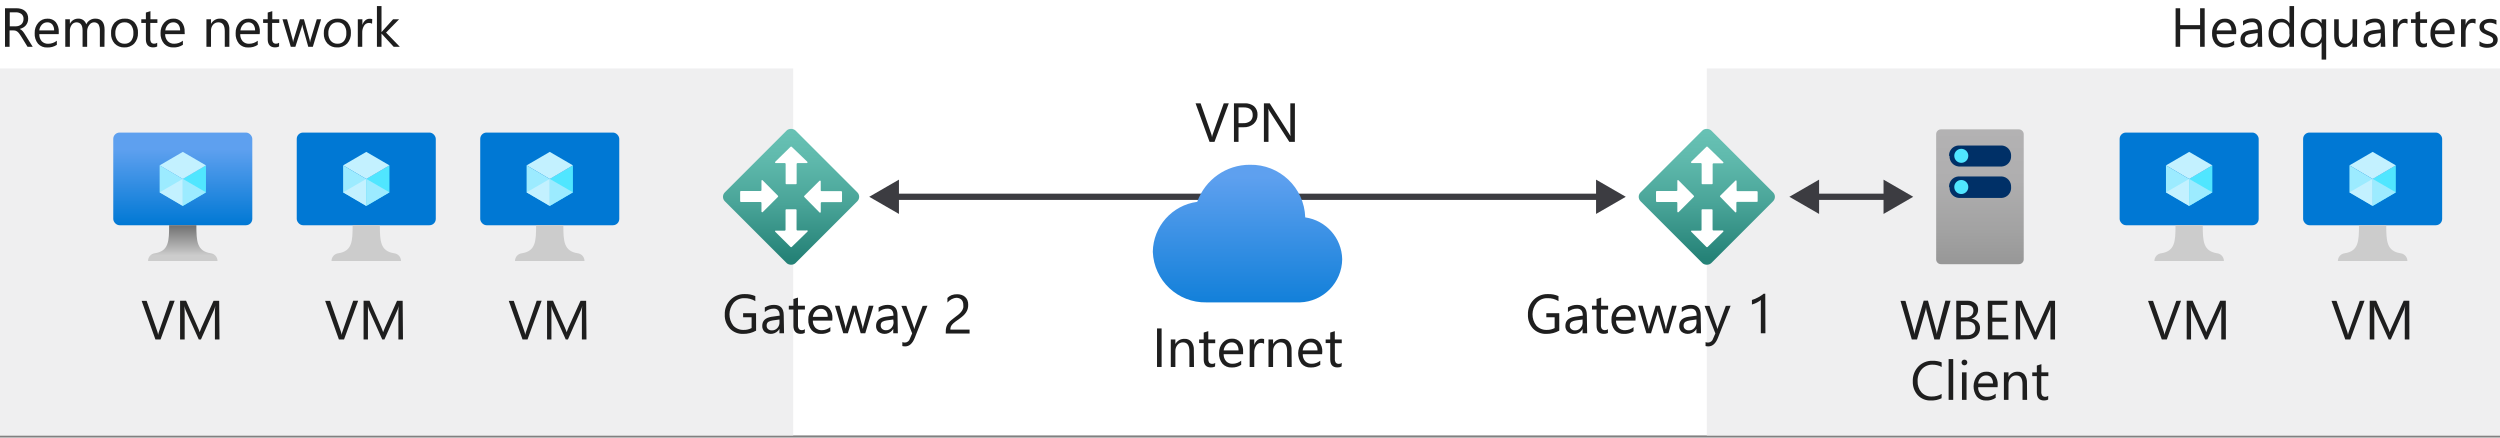 <?xml version="1.0" encoding="UTF-8"?>
<svg width="400px" height="70px" viewBox="0 0 400 70" version="1.1" xmlns="http://www.w3.org/2000/svg" xmlns:xlink="http://www.w3.org/1999/xlink">
    <rect x="0" y="0" width="400" height="70" fill="#808080" stroke="none"/>
    <!-- Generator: Sketch 51.2 (57519) - http://www.bohemiancoding.com/sketch -->
    <title>4-vpn-connection</title>
    <desc>Created with Sketch.</desc>
    <defs>
        <linearGradient x1="49.988%" y1="-15.756%" x2="49.988%" y2="121.789%" id="linearGradient-1">
            <stop stop-color="#5EA0EF" offset="18%"></stop>
            <stop stop-color="#0078D4" offset="100%"></stop>
        </linearGradient>
        <linearGradient x1="50.016%" y1="100%" x2="50.016%" y2="-1.05526149e-13%" id="linearGradient-2">
            <stop stop-color="#0078D4" offset="0%"></stop>
            <stop stop-color="#5EA0EF" offset="82%"></stop>
        </linearGradient>
        <linearGradient x1="50.033%" y1="100%" x2="50.033%" y2="2.73285668e-13%" id="linearGradient-3">
            <stop stop-color="#CCCCCC" offset="15%"></stop>
            <stop stop-color="#707070" offset="100%"></stop>
        </linearGradient>
        <linearGradient x1="50.016%" y1="2454.653%" x2="50.016%" y2="2554.653%" id="linearGradient-4">
            <stop stop-color="#0078D4" offset="0%"></stop>
            <stop stop-color="#5EA0EF" offset="82%"></stop>
        </linearGradient>
        <linearGradient x1="50.033%" y1="5997.949%" x2="50.033%" y2="6097.949%" id="linearGradient-5">
            <stop stop-color="#CCCCCC" offset="15%"></stop>
            <stop stop-color="#707070" offset="100%"></stop>
        </linearGradient>
        <linearGradient x1="49.974%" y1="0.003%" x2="49.974%" y2="99.996%" id="linearGradient-6">
            <stop stop-color="#B3B2B3" offset="0%"></stop>
            <stop stop-color="#AFAEAF" offset="38%"></stop>
            <stop stop-color="#A2A2A2" offset="76%"></stop>
            <stop stop-color="#979797" offset="100%"></stop>
        </linearGradient>
        <linearGradient x1="8.829%" y1="95.753%" x2="100.641%" y2="3.942%" id="linearGradient-7">
            <stop stop-color="#258277" offset="0%"></stop>
            <stop stop-color="#49A498" offset="42%"></stop>
            <stop stop-color="#60BAAD" offset="78%"></stop>
            <stop stop-color="#68C2B5" offset="100%"></stop>
        </linearGradient>
        <linearGradient x1="11.51%" y1="98.434%" x2="103.322%" y2="6.622%" id="linearGradient-8">
            <stop stop-color="#258277" offset="0%"></stop>
            <stop stop-color="#49A498" offset="42%"></stop>
            <stop stop-color="#60BAAD" offset="78%"></stop>
            <stop stop-color="#68C2B5" offset="100%"></stop>
        </linearGradient>
    </defs>
    <g id="Page-1" stroke="none" stroke-width="1" fill="none" fill-rule="evenodd">
        <g id="4-vpn-connection">
            <g id="Shapes">
                <rect id="Rectangle-path" fill="#FFFFFF" fill-rule="nonzero" x="0" y="0" width="400" height="69.666"></rect>
                <g id="Group" transform="translate(0, 10.275)" fill-rule="nonzero">
                    <rect id="Rectangle-path" fill="#FFFFFF" x="0" y="0.675" width="126.914" height="58.716"></rect>
                    <rect id="Rectangle-path" fill="#3C3C41" opacity="0.08" x="0" y="0.675" width="126.914" height="58.716"></rect>
                </g>
                <g id="Group" transform="translate(138.716, 28.624)">
                    <path d="M4.308,2.862 L117.461,2.862" id="Shape" stroke="#3C3C41"></path>
                    <polygon id="Shape" fill="#3C3C41" fill-rule="nonzero" points="5.116 5.607 0.36 2.862 5.116 0.117"></polygon>
                    <polygon id="Shape" fill="#3C3C41" fill-rule="nonzero" points="116.653 5.607 121.409 2.862 116.653 0.117"></polygon>
                </g>
                <path d="M214.752,41.475 C214.686,38.096 212.182,35.263 208.837,34.782 C208.689,30.022 204.739,26.269 199.978,26.363 C196.198,26.354 192.824,28.731 191.56,32.294 C187.533,32.828 184.507,36.232 184.448,40.294 C184.627,44.877 188.442,48.473 193.028,48.382 L207.993,48.382 C211.731,48.26 214.711,45.216 214.752,41.475 Z" id="Shape" fill="url(#linearGradient-1)" fill-rule="nonzero"></path>
                <g id="Group" transform="translate(17.615, 20.55)" fill-rule="nonzero">
                    <rect id="Rectangle-path" fill="url(#linearGradient-2)" x="0.506" y="0.661" width="22.246" height="14.826" rx="1.01"></rect>
                    <polygon id="Shape" fill="#50E6FF" points="15.339 5.908 15.339 10.224 11.633 12.396 11.633 8.073"></polygon>
                    <polygon id="Shape" fill="#C3F1FF" points="15.339 5.908 11.633 8.088 7.927 5.908 11.633 3.75"></polygon>
                    <polygon id="Shape" fill="#9CEBFF" points="11.633 8.088 11.633 12.396 7.927 10.224 7.927 5.908"></polygon>
                    <polygon id="Shape" fill="#C3F1FF" points="7.927 10.224 11.633 8.073 11.633 12.396"></polygon>
                    <polygon id="Shape" fill="#9CEBFF" points="15.339 10.224 11.633 8.073 11.633 12.396"></polygon>
                    <path d="M16.088,19.971 C13.886,19.626 13.806,18.048 13.806,15.486 L9.446,15.486 C9.446,18.048 9.372,19.626 7.171,19.971 C6.541,20.042 6.066,20.577 6.07,21.211 L17.189,21.211 C17.193,20.577 16.718,20.042 16.088,19.971 Z" id="Shape" fill="url(#linearGradient-3)"></path>
                </g>
                <g id="Group" transform="translate(46.972, 20.55)" fill-rule="nonzero">
                    <rect id="Rectangle-path" fill="url(#linearGradient-4)" x="0.506" y="0.661" width="22.246" height="14.826" rx="1.01"></rect>
                    <polygon id="Shape" fill="#50E6FF" points="15.339 5.908 15.339 10.224 11.633 12.396 11.633 8.073"></polygon>
                    <polygon id="Shape" fill="#C3F1FF" points="15.339 5.908 11.633 8.088 7.927 5.908 11.633 3.75"></polygon>
                    <polygon id="Shape" fill="#9CEBFF" points="11.633 8.088 11.633 12.396 7.927 10.224 7.927 5.908"></polygon>
                    <polygon id="Shape" fill="#C3F1FF" points="7.927 10.224 11.633 8.073 11.633 12.396"></polygon>
                    <polygon id="Shape" fill="#9CEBFF" points="15.339 10.224 11.633 8.073 11.633 12.396"></polygon>
                    <path d="M16.088,19.971 C13.886,19.626 13.806,18.048 13.806,15.486 L9.446,15.486 C9.446,18.048 9.372,19.626 7.171,19.971 C6.541,20.042 6.066,20.577 6.07,21.211 L17.189,21.211 C17.193,20.577 16.718,20.042 16.088,19.971 Z" id="Shape" fill="url(#linearGradient-5)"></path>
                </g>
                <g id="Group" transform="translate(76.33, 20.55)" fill-rule="nonzero">
                    <rect id="Rectangle-path" fill="url(#linearGradient-4)" x="0.506" y="0.661" width="22.246" height="14.826" rx="1.01"></rect>
                    <polygon id="Shape" fill="#50E6FF" points="15.339 5.908 15.339 10.224 11.633 12.396 11.633 8.073"></polygon>
                    <polygon id="Shape" fill="#C3F1FF" points="15.339 5.908 11.633 8.088 7.927 5.908 11.633 3.75"></polygon>
                    <polygon id="Shape" fill="#9CEBFF" points="11.633 8.088 11.633 12.396 7.927 10.224 7.927 5.908"></polygon>
                    <polygon id="Shape" fill="#C3F1FF" points="7.927 10.224 11.633 8.073 11.633 12.396"></polygon>
                    <polygon id="Shape" fill="#9CEBFF" points="15.339 10.224 11.633 8.073 11.633 12.396"></polygon>
                    <path d="M16.088,19.971 C13.886,19.626 13.806,18.048 13.806,15.486 L9.446,15.486 C9.446,18.048 9.372,19.626 7.171,19.971 C6.541,20.042 6.066,20.577 6.07,21.211 L17.189,21.211 C17.193,20.577 16.718,20.042 16.088,19.971 Z" id="Shape" fill="url(#linearGradient-5)"></path>
                </g>
                <g id="Group" transform="translate(273.028, 10.275)" fill-rule="nonzero">
                    <rect id="Rectangle-path" fill="#FFFFFF" x="0.059" y="0.675" width="126.914" height="58.716"></rect>
                    <rect id="Rectangle-path" fill="#3C3C41" opacity="0.08" x="0.059" y="0.675" width="126.914" height="58.716"></rect>
                </g>
                <g id="Group" transform="translate(339.083, 20.55)" fill-rule="nonzero">
                    <rect id="Rectangle-path" fill="url(#linearGradient-4)" x="0.059" y="0.661" width="22.246" height="14.826" rx="1.01"></rect>
                    <polygon id="Shape" fill="#50E6FF" points="14.892 5.908 14.892 10.224 11.185 12.396 11.185 8.073"></polygon>
                    <polygon id="Shape" fill="#C3F1FF" points="14.892 5.908 11.185 8.088 7.472 5.908 11.185 3.75"></polygon>
                    <polygon id="Shape" fill="#9CEBFF" points="11.185 8.088 11.185 12.396 7.472 10.224 7.472 5.908"></polygon>
                    <polygon id="Shape" fill="#C3F1FF" points="7.472 10.224 11.185 8.073 11.185 12.396"></polygon>
                    <polygon id="Shape" fill="#9CEBFF" points="14.892 10.224 11.185 8.073 11.185 12.396"></polygon>
                    <path d="M15.64,19.971 C13.439,19.626 13.358,18.048 13.358,15.486 L8.998,15.486 C8.998,18.048 8.917,19.626 6.723,19.971 C6.093,20.042 5.618,20.577 5.622,21.211 L16.741,21.211 C16.745,20.577 16.27,20.042 15.64,19.971 Z" id="Shape" fill="url(#linearGradient-5)"></path>
                </g>
                <g id="Group" transform="translate(368.44, 20.55)" fill-rule="nonzero">
                    <rect id="Rectangle-path" fill="url(#linearGradient-4)" x="0.059" y="0.661" width="22.246" height="14.826" rx="1.01"></rect>
                    <polygon id="Shape" fill="#50E6FF" points="14.892 5.908 14.892 10.224 11.185 12.396 11.185 8.073"></polygon>
                    <polygon id="Shape" fill="#C3F1FF" points="14.892 5.908 11.185 8.088 7.472 5.908 11.185 3.75"></polygon>
                    <polygon id="Shape" fill="#9CEBFF" points="11.185 8.088 11.185 12.396 7.472 10.224 7.472 5.908"></polygon>
                    <polygon id="Shape" fill="#C3F1FF" points="7.472 10.224 11.185 8.073 11.185 12.396"></polygon>
                    <polygon id="Shape" fill="#9CEBFF" points="14.892 10.224 11.185 8.073 11.185 12.396"></polygon>
                    <path d="M15.64,19.971 C13.439,19.626 13.358,18.048 13.358,15.486 L8.998,15.486 C8.998,18.048 8.917,19.626 6.723,19.971 C6.093,20.042 5.618,20.577 5.622,21.211 L16.741,21.211 C16.745,20.577 16.27,20.042 15.64,19.971 Z" id="Shape" fill="url(#linearGradient-5)"></path>
                </g>
                <g id="Group" transform="translate(309.725, 20.55)" fill-rule="nonzero">
                    <path d="M14.07,20.983 C14.046,21.407 13.687,21.734 13.262,21.717 L0.866,21.717 C0.662,21.727 0.462,21.656 0.31,21.518 C0.159,21.38 0.068,21.188 0.059,20.983 L0.059,0.881 C0.082,0.457 0.442,0.13 0.866,0.147 L13.262,0.147 C13.685,0.134 14.042,0.459 14.07,0.881 L14.07,20.983 Z" id="Shape" fill="url(#linearGradient-6)"></path>
                    <path d="M2.121,9.372 C2.078,8.507 2.726,7.762 3.589,7.684 L10.583,7.684 C11.446,7.762 12.094,8.507 12.051,9.372 C12.09,9.799 11.957,10.224 11.681,10.552 C11.406,10.879 11.01,11.084 10.583,11.119 L3.67,11.119 C2.809,11.049 2.159,10.308 2.202,9.446 L2.121,9.372 Z" id="Shape" fill="#003067"></path>
                    <path d="M2.121,4.404 C2.075,3.54 2.726,2.797 3.589,2.73 L10.583,2.73 C11.446,2.797 12.098,3.54 12.051,4.404 C12.094,5.269 11.446,6.014 10.583,6.092 L3.67,6.092 C2.807,6.014 2.159,5.269 2.202,4.404 L2.121,4.404 Z" id="Shape" fill="#003067"></path>
                    <circle id="Oval" fill="#50E6FF" cx="4.081" cy="4.382" r="1.123"></circle>
                    <circle id="Oval" fill="#50E6FF" cx="4.081" cy="9.372" r="1.123"></circle>
                </g>
                <g id="Group" transform="translate(286.239, 28.624)">
                    <path d="M4.007,2.862 L15.927,2.862" id="Shape" stroke="#3C3C41"></path>
                    <polygon id="Shape" fill="#3C3C41" fill-rule="nonzero" points="4.815 5.607 0.059 2.862 4.815 0.117"></polygon>
                    <polygon id="Shape" fill="#3C3C41" fill-rule="nonzero" points="15.127 5.607 19.875 2.862 15.127 0.117"></polygon>
                </g>
                <g id="Group" transform="translate(115.229, 19.817)" fill-rule="nonzero">
                    <rect id="Rectangle-path" fill="url(#linearGradient-7)" transform="translate(11.343, 11.673) rotate(-45) translate(-11.343, -11.673) " x="3.343" y="3.673" width="16" height="16" rx="1.01"></rect>
                    <path d="M8.807,6.07 L11.259,3.67 C11.31,3.62 11.391,3.62 11.442,3.67 L13.945,6.07 C13.988,6.115 13.988,6.186 13.945,6.231 C13.917,6.266 13.872,6.283 13.828,6.275 L12.36,6.275 C12.29,6.279 12.235,6.337 12.235,6.407 L12.235,9.541 C12.235,9.606 12.182,9.659 12.117,9.659 L10.598,9.659 C10.536,9.663 10.481,9.618 10.473,9.556 L10.473,6.407 C10.474,6.34 10.423,6.283 10.356,6.275 L8.888,6.275 C8.854,6.273 8.821,6.257 8.799,6.231 C8.777,6.205 8.767,6.17 8.771,6.136 C8.775,6.11 8.788,6.087 8.807,6.07 Z M13.945,17.262 L11.442,19.699 C11.391,19.748 11.31,19.748 11.259,19.699 L8.807,17.262 C8.762,17.212 8.762,17.136 8.807,17.086 C8.829,17.079 8.852,17.079 8.873,17.086 L10.341,17.086 C10.408,17.079 10.459,17.022 10.459,16.954 L10.459,13.783 C10.459,13.721 10.507,13.67 10.569,13.666 L12.103,13.666 C12.168,13.666 12.22,13.719 12.22,13.783 L12.22,16.925 C12.22,16.995 12.275,17.053 12.345,17.057 L13.776,17.057 C13.825,17.008 13.904,17.008 13.952,17.057 C13.989,17.079 14.011,17.119 14.009,17.162 C14.008,17.205 13.983,17.243 13.945,17.262 Z M6.606,14.055 L6.606,12.624 C6.596,12.557 6.541,12.505 6.473,12.499 L3.325,12.499 C3.257,12.5 3.2,12.449 3.193,12.382 L3.193,10.862 C3.2,10.794 3.256,10.741 3.325,10.738 L6.473,10.738 C6.541,10.738 6.598,10.687 6.606,10.62 L6.606,9.152 C6.585,9.092 6.613,9.025 6.672,8.998 C6.724,8.98 6.783,9.001 6.811,9.05 L9.248,11.508 C9.292,11.556 9.292,11.629 9.248,11.677 L6.811,14.114 C6.766,14.157 6.695,14.157 6.65,14.114 C6.629,14.099 6.614,14.079 6.606,14.055 Z M16.088,9.182 L16.088,10.65 C16.092,10.716 16.147,10.767 16.213,10.767 L19.361,10.767 C19.432,10.767 19.49,10.822 19.494,10.892 L19.494,12.411 C19.486,12.478 19.429,12.529 19.361,12.528 L16.22,12.528 C16.154,12.535 16.102,12.587 16.095,12.653 L16.095,14.084 C16.101,14.146 16.06,14.202 16,14.217 C15.958,14.227 15.914,14.209 15.89,14.172 L13.453,11.699 C13.43,11.677 13.417,11.646 13.417,11.615 C13.417,11.583 13.43,11.552 13.453,11.53 L15.89,9.108 C15.911,9.086 15.94,9.073 15.971,9.073 C16.001,9.073 16.031,9.086 16.051,9.108 C16.074,9.127 16.09,9.153 16.095,9.182 L16.088,9.182 Z" id="Shape" fill="#FFFFFF"></path>
                </g>
                <g id="Group" transform="translate(261.284, 19.817)" fill-rule="nonzero">
                    <rect id="Rectangle-path" fill="url(#linearGradient-8)" transform="translate(11.806, 11.673) rotate(-45) translate(-11.806, -11.673) " x="3.806" y="3.673" width="16" height="16" rx="1.01"></rect>
                    <path d="M9.292,6.07 L11.743,3.67 C11.794,3.62 11.875,3.62 11.927,3.67 L14.429,6.106 C14.468,6.14 14.48,6.194 14.46,6.241 C14.44,6.288 14.392,6.317 14.341,6.312 L12.873,6.312 C12.8,6.312 12.741,6.371 12.741,6.444 L12.741,9.541 C12.741,9.606 12.689,9.659 12.624,9.659 L11.105,9.659 C11.042,9.663 10.987,9.618 10.98,9.556 L10.98,6.407 C10.98,6.34 10.93,6.283 10.862,6.275 L9.394,6.275 C9.36,6.273 9.328,6.257 9.306,6.231 C9.283,6.205 9.273,6.17 9.277,6.136 C9.276,6.113 9.281,6.09 9.292,6.07 Z M14.429,17.262 L11.927,19.699 C11.875,19.748 11.794,19.748 11.743,19.699 L9.314,17.262 C9.265,17.214 9.265,17.135 9.314,17.086 C9.335,17.081 9.358,17.081 9.38,17.086 L10.848,17.086 C10.915,17.079 10.966,17.022 10.965,16.954 L10.965,13.783 C10.965,13.719 11.018,13.666 11.083,13.666 L12.609,13.666 C12.674,13.666 12.727,13.719 12.727,13.783 L12.727,16.925 C12.727,16.998 12.786,17.057 12.859,17.057 L14.283,17.057 C14.339,17.033 14.404,17.05 14.441,17.099 C14.477,17.148 14.476,17.215 14.437,17.262 L14.429,17.262 Z M7.09,14.055 L7.09,12.624 C7.08,12.557 7.025,12.505 6.958,12.499 L3.809,12.499 C3.742,12.5 3.685,12.449 3.677,12.382 L3.677,10.862 C3.684,10.794 3.74,10.741 3.809,10.738 L6.958,10.738 C7.025,10.738 7.082,10.687 7.09,10.62 L7.09,9.152 C7.069,9.092 7.098,9.025 7.156,8.998 C7.209,8.98 7.267,9.001 7.295,9.05 L9.732,11.508 C9.776,11.556 9.776,11.629 9.732,11.677 L7.295,14.114 C7.262,14.152 7.207,14.165 7.161,14.145 C7.114,14.125 7.085,14.076 7.09,14.026 L7.09,14.055 Z M16.572,9.182 L16.572,10.65 C16.58,10.717 16.637,10.767 16.705,10.767 L19.817,10.767 C19.884,10.771 19.938,10.824 19.941,10.892 L19.941,12.411 C19.917,12.457 19.868,12.483 19.817,12.477 L16.668,12.477 C16.599,12.48 16.543,12.533 16.536,12.602 L16.536,14.033 C16.545,14.096 16.503,14.154 16.44,14.165 C16.398,14.175 16.354,14.158 16.33,14.121 L13.945,11.67 C13.922,11.648 13.909,11.617 13.909,11.585 C13.909,11.554 13.922,11.523 13.945,11.501 L16.382,9.079 C16.402,9.056 16.432,9.044 16.462,9.044 C16.493,9.044 16.522,9.056 16.543,9.079 C16.564,9.109 16.569,9.147 16.558,9.182 L16.572,9.182 Z" id="Shape" fill="#FFFFFF"></path>
                </g>
            </g>
            <g id="Text" transform="translate(0.734, 0.734)" fill="#1E1E1E" fill-rule="nonzero">
                <g id="Group">
                    <path d="M4.499,6.752 L3.67,6.752 L2.606,5.028 C2.522,4.884 2.429,4.747 2.327,4.617 C2.249,4.511 2.158,4.418 2.055,4.338 C1.965,4.267 1.863,4.212 1.754,4.176 C1.634,4.145 1.511,4.13 1.387,4.132 L0.8,4.132 L0.8,6.752 L0.066,6.752 L0.066,0.587 L1.916,0.587 C2.164,0.584 2.412,0.618 2.65,0.69 C2.865,0.749 3.066,0.854 3.237,0.998 C3.408,1.135 3.544,1.312 3.633,1.512 C3.735,1.743 3.782,1.994 3.772,2.246 C3.776,2.446 3.744,2.645 3.677,2.833 C3.615,3.009 3.523,3.172 3.406,3.317 C3.286,3.456 3.144,3.575 2.987,3.67 C2.809,3.769 2.619,3.845 2.422,3.897 C2.61,3.98 2.775,4.106 2.906,4.264 C2.982,4.349 3.051,4.44 3.112,4.536 C3.178,4.639 3.259,4.756 3.339,4.895 L4.499,6.752 Z M0.829,1.24 L0.829,3.479 L1.776,3.479 C1.946,3.48 2.115,3.453 2.275,3.398 C2.421,3.342 2.558,3.263 2.679,3.163 C2.791,3.059 2.879,2.931 2.936,2.789 C3.002,2.631 3.034,2.461 3.031,2.29 C3.048,1.998 2.932,1.715 2.716,1.519 C2.448,1.318 2.118,1.219 1.783,1.24 L0.829,1.24 Z" id="Shape"></path>
                    <path d="M8.661,4.727 L5.556,4.727 C5.535,5.144 5.674,5.554 5.945,5.872 C6.221,6.144 6.599,6.288 6.987,6.268 C7.486,6.267 7.97,6.096 8.36,5.783 L8.36,6.444 C7.903,6.742 7.363,6.889 6.818,6.862 C6.263,6.894 5.724,6.672 5.35,6.261 C4.966,5.785 4.774,5.183 4.815,4.572 C4.788,3.961 4.996,3.363 5.394,2.899 C5.762,2.474 6.301,2.237 6.862,2.253 C7.37,2.224 7.862,2.429 8.198,2.811 C8.536,3.257 8.702,3.809 8.668,4.367 L8.661,4.727 Z M7.927,4.132 C7.943,3.79 7.839,3.452 7.633,3.178 C7.43,2.948 7.132,2.824 6.826,2.84 C6.504,2.833 6.194,2.964 5.974,3.2 C5.734,3.456 5.584,3.783 5.549,4.132 L7.927,4.132 Z" id="Shape"></path>
                    <path d="M15.978,6.752 L15.244,6.752 L15.244,4.228 C15.272,3.859 15.196,3.49 15.024,3.163 C14.846,2.943 14.572,2.823 14.29,2.84 C13.994,2.853 13.721,3.005 13.556,3.251 C13.332,3.533 13.21,3.882 13.211,4.242 L13.211,6.752 L12.477,6.752 L12.477,4.139 C12.477,3.273 12.147,2.84 11.479,2.84 C11.187,2.848 10.915,2.992 10.745,3.229 C10.531,3.522 10.424,3.88 10.444,4.242 L10.444,6.752 L9.71,6.752 L9.71,2.349 L10.444,2.349 L10.444,3.083 C10.695,2.556 11.233,2.227 11.817,2.246 C12.101,2.239 12.38,2.327 12.609,2.495 C12.828,2.661 12.988,2.892 13.064,3.156 C13.328,2.587 13.905,2.229 14.532,2.246 C15.501,2.246 16,2.848 16,4.037 L15.978,6.752 Z" id="Shape"></path>
                    <path d="M19.141,6.855 C18.569,6.872 18.015,6.649 17.615,6.239 C17.213,5.791 17.004,5.203 17.035,4.602 C16.99,3.97 17.199,3.347 17.615,2.87 C18.052,2.442 18.648,2.216 19.259,2.246 C19.834,2.215 20.395,2.438 20.793,2.855 C21.183,3.325 21.38,3.926 21.343,4.536 C21.372,5.154 21.158,5.76 20.749,6.224 C20.329,6.656 19.743,6.886 19.141,6.855 Z M19.193,2.84 C18.781,2.822 18.384,2.992 18.114,3.303 C17.831,3.666 17.691,4.12 17.717,4.58 C17.691,5.027 17.835,5.468 18.121,5.813 C18.393,6.115 18.786,6.279 19.193,6.261 C19.592,6.285 19.98,6.122 20.242,5.82 C20.508,5.455 20.638,5.009 20.609,4.558 C20.638,4.105 20.508,3.656 20.242,3.288 C19.983,2.981 19.594,2.815 19.193,2.84 Z" id="Shape"></path>
                    <path d="M24.418,6.708 C24.214,6.811 23.986,6.859 23.758,6.848 C23.024,6.848 22.606,6.415 22.606,5.556 L22.606,2.936 L21.872,2.936 L21.872,2.349 L22.606,2.349 L22.606,1.277 L23.339,1.05 L23.339,2.349 L24.448,2.349 L24.448,2.936 L23.31,2.936 L23.31,5.431 C23.292,5.652 23.344,5.872 23.457,6.062 C23.584,6.201 23.769,6.272 23.956,6.253 C24.122,6.258 24.285,6.206 24.418,6.106 L24.418,6.708 Z" id="Shape"></path>
                    <path d="M28.822,4.727 L25.688,4.727 C25.674,5.149 25.827,5.561 26.114,5.872 C26.39,6.144 26.769,6.286 27.156,6.261 C27.655,6.259 28.139,6.089 28.528,5.776 L28.528,6.437 C28.072,6.735 27.532,6.881 26.987,6.855 C26.432,6.886 25.893,6.665 25.519,6.253 C25.124,5.782 24.922,5.179 24.954,4.565 C24.928,3.954 25.135,3.356 25.534,2.892 C25.902,2.467 26.44,2.23 27.002,2.246 C27.509,2.216 28.002,2.422 28.338,2.804 C28.675,3.25 28.842,3.802 28.807,4.36 L28.822,4.727 Z M28.088,4.132 C28.105,3.79 28.001,3.452 27.794,3.178 C27.591,2.948 27.294,2.824 26.987,2.84 C26.665,2.833 26.355,2.964 26.136,3.2 C25.896,3.456 25.746,3.783 25.71,4.132 L28.088,4.132 Z" id="Shape"></path>
                    <path d="M35.963,6.752 L35.229,6.752 L35.229,4.242 C35.229,3.31 34.892,2.84 34.209,2.84 C33.873,2.832 33.551,2.978 33.336,3.237 C33.112,3.522 33.003,3.88 33.028,4.242 L33.028,6.752 L32.294,6.752 L32.294,2.349 L33.028,2.349 L33.028,3.083 C33.315,2.544 33.886,2.219 34.495,2.246 C34.916,2.22 35.324,2.394 35.596,2.716 C35.872,3.107 36.002,3.582 35.963,4.059 L35.963,6.752 Z" id="Shape"></path>
                    <path d="M40.815,4.727 L37.703,4.727 C37.68,5.145 37.823,5.556 38.099,5.872 C38.374,6.147 38.753,6.291 39.141,6.268 C39.638,6.265 40.119,6.094 40.506,5.783 L40.506,6.444 C40.052,6.741 39.515,6.888 38.972,6.862 C38.418,6.892 37.879,6.671 37.505,6.261 C37.123,5.784 36.932,5.182 36.969,4.572 C36.945,3.96 37.155,3.362 37.556,2.899 C37.922,2.473 38.462,2.235 39.024,2.253 C39.533,2.22 40.028,2.423 40.367,2.804 C40.706,3.249 40.876,3.801 40.844,4.36 L40.815,4.727 Z M40.081,4.132 C40.097,3.79 39.993,3.452 39.787,3.178 C39.584,2.947 39.287,2.823 38.98,2.84 C38.67,2.842 38.375,2.972 38.165,3.2 C37.923,3.455 37.771,3.782 37.732,4.132 L40.081,4.132 Z" id="Shape"></path>
                    <path d="M43.919,6.708 C43.715,6.811 43.487,6.859 43.259,6.848 C42.525,6.848 42.099,6.415 42.099,5.556 L42.099,2.936 L41.365,2.936 L41.365,2.349 L42.099,2.349 L42.099,1.277 L42.833,1.05 L42.833,2.349 L43.949,2.349 L43.949,2.936 L42.804,2.936 L42.804,5.431 C42.784,5.653 42.838,5.875 42.958,6.062 C43.084,6.202 43.27,6.273 43.457,6.253 C43.623,6.258 43.786,6.206 43.919,6.106 L43.919,6.708 Z" id="Shape"></path>
                    <path d="M50.642,2.349 L49.321,6.752 L48.587,6.752 L47.706,3.604 C47.669,3.469 47.644,3.332 47.633,3.193 C47.619,3.328 47.589,3.461 47.545,3.589 L46.525,6.752 L45.791,6.752 L44.462,2.349 L45.196,2.349 L46.106,5.659 C46.138,5.789 46.157,5.921 46.165,6.055 C46.174,5.918 46.198,5.783 46.239,5.651 L47.251,2.349 L47.897,2.349 L48.815,5.666 C48.841,5.797 48.861,5.929 48.873,6.062 C48.884,5.928 48.908,5.795 48.947,5.666 L49.952,2.349 L50.642,2.349 Z" id="Shape"></path>
                    <path d="M53.218,6.855 C52.635,6.882 52.068,6.658 51.662,6.239 C51.258,5.792 51.047,5.204 51.075,4.602 C51.039,3.966 51.258,3.343 51.684,2.87 C52.12,2.444 52.713,2.219 53.321,2.246 C53.899,2.217 54.461,2.439 54.862,2.855 C55.253,3.325 55.45,3.926 55.413,4.536 C55.441,5.154 55.228,5.76 54.818,6.224 C54.399,6.652 53.817,6.882 53.218,6.855 Z M53.27,2.84 C52.86,2.82 52.464,2.991 52.198,3.303 C51.916,3.666 51.775,4.12 51.802,4.58 C51.777,5.026 51.918,5.465 52.198,5.813 C52.47,6.115 52.864,6.279 53.27,6.261 C53.667,6.283 54.051,6.12 54.312,5.82 C54.581,5.457 54.711,5.009 54.679,4.558 C54.711,4.104 54.581,3.654 54.312,3.288 C54.054,2.983 53.668,2.818 53.27,2.84 Z" id="Shape"></path>
                    <path d="M58.796,3.061 C58.636,2.962 58.448,2.918 58.261,2.936 C57.96,2.947 57.685,3.106 57.527,3.361 C57.31,3.708 57.205,4.113 57.226,4.521 L57.226,6.752 L56.514,6.752 L56.514,2.349 L57.248,2.349 L57.248,3.259 C57.331,2.976 57.491,2.722 57.71,2.525 C57.901,2.357 58.146,2.266 58.4,2.268 C58.544,2.259 58.689,2.279 58.826,2.327 L58.796,3.061 Z" id="Shape"></path>
                    <polygon id="Shape" points="63.237 6.752 62.253 6.752 60.308 4.639 60.308 4.639 60.308 6.752 59.574 6.752 59.574 0.235 60.308 0.235 60.308 4.404 60.308 4.404 62.158 2.349 63.119 2.349 61.035 4.477"></polygon>
                </g>
                <g id="Group" transform="translate(114.495, 46.239)">
                    <path d="M5.747,5.93 C5.116,6.28 4.405,6.459 3.684,6.451 C2.884,6.482 2.108,6.173 1.549,5.6 C0.989,4.987 0.696,4.176 0.734,3.347 C0.701,2.472 1.03,1.622 1.644,0.998 C2.245,0.385 3.076,0.052 3.934,0.081 C4.514,0.06 5.091,0.17 5.622,0.404 L5.622,1.204 C5.09,0.88 4.476,0.717 3.853,0.734 C3.208,0.718 2.588,0.987 2.158,1.468 C1.284,2.528 1.263,4.053 2.106,5.138 C2.537,5.594 3.145,5.841 3.772,5.813 C4.209,5.822 4.64,5.721 5.028,5.519 L5.028,3.787 L3.67,3.787 L3.67,3.134 L5.739,3.134 L5.747,5.93 Z" id="Shape"></path>
                    <path d="M10.217,6.349 L9.483,6.349 L9.483,5.659 C9.246,6.059 8.848,6.337 8.391,6.423 C7.935,6.508 7.463,6.393 7.097,6.106 C6.85,5.863 6.717,5.528 6.73,5.182 C6.73,4.352 7.215,3.875 8.198,3.714 L9.519,3.53 C9.519,2.796 9.211,2.407 8.609,2.407 C8.069,2.397 7.545,2.591 7.141,2.95 L7.141,2.217 C7.582,1.944 8.091,1.802 8.609,1.806 C9.644,1.806 10.165,2.349 10.165,3.45 L10.217,6.349 Z M9.483,4.147 L8.418,4.294 C8.16,4.323 7.91,4.406 7.684,4.536 C7.505,4.691 7.412,4.924 7.435,5.16 C7.43,5.358 7.514,5.549 7.662,5.681 C7.834,5.825 8.055,5.899 8.279,5.886 C8.607,5.895 8.923,5.761 9.145,5.519 C9.377,5.265 9.501,4.931 9.49,4.587 L9.483,4.147 Z" id="Shape"></path>
                    <path d="M13.527,6.305 C13.325,6.408 13.1,6.456 12.873,6.444 C12.139,6.444 11.714,6.011 11.714,5.152 L11.714,2.547 L10.98,2.547 L10.98,1.945 L11.714,1.945 L11.714,0.866 L12.448,0.639 L12.448,1.945 L13.556,1.945 L13.556,2.547 L12.448,2.547 L12.448,5.028 C12.428,5.249 12.482,5.471 12.602,5.659 C12.729,5.798 12.914,5.868 13.101,5.85 C13.265,5.853 13.425,5.801 13.556,5.703 L13.527,6.305 Z" id="Shape"></path>
                    <path d="M17.938,4.323 L14.826,4.323 C14.813,4.738 14.954,5.143 15.222,5.461 C15.498,5.734 15.876,5.878 16.264,5.857 C16.763,5.857 17.246,5.683 17.629,5.365 L17.629,6.033 C17.175,6.331 16.638,6.478 16.095,6.451 C15.541,6.48 15.002,6.26 14.628,5.85 C14.248,5.372 14.06,4.77 14.099,4.161 C14.073,3.55 14.28,2.952 14.679,2.488 C15.046,2.063 15.585,1.825 16.147,1.842 C16.654,1.812 17.148,2.017 17.483,2.4 C17.823,2.845 17.992,3.397 17.96,3.956 L17.938,4.323 Z M17.204,3.728 C17.226,3.385 17.122,3.046 16.91,2.774 C16.707,2.544 16.409,2.419 16.103,2.437 C15.785,2.432 15.479,2.559 15.259,2.789 C15.017,3.048 14.866,3.377 14.826,3.728 L17.204,3.728 Z" id="Shape"></path>
                    <path d="M24.536,1.945 L23.215,6.349 L22.481,6.349 L21.571,3.193 C21.539,3.06 21.517,2.925 21.505,2.789 C21.487,2.924 21.455,3.057 21.409,3.185 L20.426,6.349 L19.692,6.349 L18.363,1.945 L19.097,1.945 L20.015,5.255 C20.042,5.386 20.062,5.518 20.073,5.651 C20.088,5.515 20.115,5.379 20.154,5.248 L21.167,1.945 L21.813,1.945 L22.752,5.262 C22.785,5.392 22.807,5.525 22.818,5.659 C22.829,5.524 22.853,5.392 22.892,5.262 L23.787,1.945 L24.536,1.945 Z" id="Shape"></path>
                    <path d="M28.426,6.349 L27.692,6.349 L27.692,5.659 C27.455,6.059 27.057,6.337 26.6,6.423 C26.144,6.508 25.672,6.393 25.306,6.106 C25.06,5.863 24.926,5.528 24.939,5.182 C24.939,4.352 25.424,3.875 26.407,3.714 L27.728,3.53 C27.728,2.796 27.42,2.407 26.818,2.407 C26.278,2.397 25.754,2.591 25.35,2.95 L25.35,2.217 C25.791,1.944 26.3,1.802 26.818,1.806 C27.853,1.806 28.374,2.349 28.374,3.45 L28.426,6.349 Z M27.692,4.147 L26.628,4.294 C26.369,4.323 26.119,4.406 25.894,4.536 C25.737,4.695 25.662,4.916 25.688,5.138 C25.684,5.336 25.767,5.527 25.916,5.659 C26.087,5.803 26.308,5.877 26.532,5.864 C26.86,5.873 27.176,5.739 27.398,5.497 C27.63,5.243 27.754,4.909 27.743,4.565 L27.692,4.147 Z" id="Shape"></path>
                    <path d="M33.16,1.945 L31.134,7.083 C30.767,7.993 30.261,8.448 29.607,8.448 C29.452,8.452 29.296,8.435 29.145,8.396 L29.145,7.765 C29.28,7.812 29.421,7.837 29.563,7.839 C29.942,7.825 30.266,7.566 30.363,7.2 L30.716,6.371 L28.998,1.967 L29.783,1.967 L30.972,5.358 C30.972,5.402 31.002,5.512 31.061,5.688 C31.061,5.622 31.105,5.512 31.141,5.365 L32.396,1.967 L33.16,1.945 Z" id="Shape"></path>
                    <path d="M38.899,1.798 C38.903,1.63 38.873,1.463 38.811,1.306 C38.761,1.173 38.68,1.052 38.576,0.954 C38.471,0.861 38.349,0.789 38.217,0.741 C38.072,0.696 37.921,0.674 37.769,0.675 C37.654,0.682 37.541,0.701 37.431,0.734 C37.296,0.771 37.166,0.823 37.042,0.888 C36.916,0.957 36.796,1.035 36.683,1.123 C36.566,1.216 36.458,1.319 36.36,1.431 L36.36,0.697 C36.549,0.506 36.773,0.354 37.02,0.25 C37.31,0.146 37.616,0.096 37.923,0.103 C38.16,0.101 38.395,0.138 38.62,0.213 C38.825,0.279 39.015,0.387 39.178,0.528 C39.341,0.671 39.469,0.849 39.552,1.05 C39.648,1.282 39.693,1.532 39.684,1.783 C39.689,2.006 39.662,2.229 39.604,2.444 C39.547,2.642 39.46,2.83 39.347,3.002 C39.226,3.187 39.083,3.358 38.921,3.508 C38.73,3.686 38.526,3.85 38.312,4 C38.026,4.206 37.783,4.382 37.578,4.528 C37.414,4.649 37.264,4.787 37.13,4.939 C37.027,5.05 36.947,5.179 36.895,5.321 C36.849,5.463 36.826,5.612 36.829,5.761 L39.905,5.761 L39.905,6.393 L36.095,6.393 L36.095,6.084 C36.088,5.837 36.118,5.589 36.183,5.35 C36.243,5.145 36.338,4.952 36.462,4.778 C36.615,4.58 36.79,4.4 36.983,4.242 C37.196,4.059 37.461,3.853 37.769,3.626 C37.967,3.49 38.154,3.338 38.327,3.171 C38.466,3.039 38.589,2.891 38.694,2.73 C38.779,2.59 38.846,2.44 38.892,2.283 C38.914,2.122 38.916,1.959 38.899,1.798 Z" id="Shape"></path>
                </g>
                <g id="Group" transform="translate(243.67, 46.239)">
                    <path d="M5.079,5.93 C4.448,6.28 3.738,6.459 3.017,6.451 C2.216,6.482 1.44,6.173 0.881,5.6 C0.321,4.987 0.028,4.176 0.066,3.347 C0.033,2.472 0.362,1.622 0.976,0.998 C1.577,0.385 2.408,0.052 3.266,0.081 C3.846,0.06 4.423,0.17 4.954,0.404 L4.954,1.204 C4.422,0.879 3.808,0.716 3.185,0.734 C2.532,0.712 1.903,0.981 1.468,1.468 C0.594,2.528 0.573,4.053 1.417,5.138 C1.852,5.591 2.461,5.837 3.09,5.813 C3.524,5.821 3.953,5.72 4.338,5.519 L4.338,3.787 L3.009,3.787 L3.009,3.134 L5.079,3.134 L5.079,5.93 Z" id="Shape"></path>
                    <path d="M9.541,6.349 L8.807,6.349 L8.807,5.659 C8.547,6.161 8.022,6.469 7.457,6.451 C7.083,6.472 6.715,6.348 6.429,6.106 C6.178,5.866 6.041,5.529 6.055,5.182 C6.055,4.352 6.539,3.875 7.523,3.714 L8.844,3.53 C8.844,2.796 8.543,2.407 7.934,2.407 C7.394,2.398 6.87,2.592 6.466,2.95 L6.466,2.217 C6.907,1.944 7.416,1.802 7.934,1.806 C8.969,1.806 9.49,2.349 9.49,3.45 L9.541,6.349 Z M8.807,4.147 L7.743,4.294 C7.485,4.324 7.235,4.407 7.009,4.536 C6.83,4.691 6.737,4.924 6.76,5.16 C6.755,5.36 6.841,5.552 6.994,5.681 C7.164,5.825 7.382,5.898 7.604,5.886 C7.932,5.895 8.247,5.761 8.47,5.519 C8.702,5.265 8.825,4.931 8.815,4.587 L8.807,4.147 Z" id="Shape"></path>
                    <path d="M12.866,6.305 C12.661,6.407 12.434,6.455 12.206,6.444 C11.435,6.444 11.046,6.011 11.046,5.152 L11.046,2.547 L10.312,2.547 L10.312,1.945 L11.046,1.945 L11.046,0.866 L11.78,0.639 L11.78,1.945 L12.895,1.945 L12.895,2.547 L11.743,2.547 L11.743,5.028 C11.723,5.249 11.777,5.471 11.897,5.659 C12.025,5.796 12.209,5.866 12.396,5.85 C12.562,5.852 12.724,5.8 12.859,5.703 L12.866,6.305 Z" id="Shape"></path>
                    <path d="M17.27,4.323 L14.158,4.323 C14.145,4.738 14.287,5.143 14.554,5.461 C14.83,5.733 15.209,5.877 15.596,5.857 C16.095,5.859 16.578,5.684 16.961,5.365 L16.961,6.033 C16.508,6.333 15.97,6.479 15.428,6.451 C14.873,6.48 14.334,6.26 13.96,5.85 C13.58,5.372 13.392,4.77 13.431,4.161 C13.405,3.55 13.612,2.952 14.011,2.488 C14.378,2.063 14.917,1.825 15.479,1.842 C15.987,1.809 16.481,2.016 16.815,2.4 C17.155,2.845 17.325,3.397 17.292,3.956 L17.27,4.323 Z M16.536,3.728 C16.558,3.385 16.454,3.046 16.242,2.774 C16.039,2.544 15.742,2.419 15.435,2.437 C15.117,2.432 14.811,2.559 14.591,2.789 C14.35,3.048 14.198,3.377 14.158,3.728 L16.536,3.728 Z" id="Shape"></path>
                    <path d="M23.868,1.945 L22.547,6.349 L21.813,6.349 L20.91,3.193 C20.872,3.061 20.848,2.926 20.837,2.789 C20.822,2.924 20.793,3.057 20.749,3.185 L19.758,6.349 L19.024,6.349 L17.695,1.945 L18.429,1.945 L19.347,5.255 C19.378,5.385 19.398,5.518 19.406,5.651 C19.42,5.515 19.447,5.379 19.486,5.248 L20.499,1.945 L21.145,1.945 L22.055,5.262 C22.088,5.392 22.11,5.525 22.121,5.659 L22.158,5.659 C22.168,5.524 22.193,5.392 22.231,5.262 L23.127,1.945 L23.868,1.945 Z" id="Shape"></path>
                    <path d="M27.758,6.349 L27.024,6.349 L27.024,5.659 C26.787,6.059 26.389,6.337 25.933,6.423 C25.476,6.508 25.004,6.393 24.639,6.106 C24.392,5.863 24.259,5.528 24.272,5.182 C24.272,4.352 24.756,3.875 25.739,3.714 L27.061,3.53 C27.061,2.796 26.76,2.407 26.15,2.407 C25.61,2.398 25.087,2.592 24.683,2.95 L24.683,2.217 C25.124,1.944 25.632,1.802 26.15,1.806 C27.185,1.806 27.706,2.349 27.706,3.45 L27.758,6.349 Z M27.024,4.147 L25.96,4.294 C25.701,4.323 25.451,4.406 25.226,4.536 C25.047,4.691 24.954,4.924 24.976,5.16 C24.971,5.36 25.058,5.552 25.211,5.681 C25.379,5.826 25.598,5.9 25.82,5.886 C26.148,5.895 26.464,5.761 26.686,5.519 C26.918,5.265 27.042,4.931 27.031,4.587 L27.024,4.147 Z" id="Shape"></path>
                    <path d="M32.492,1.945 L30.466,7.083 C30.106,7.993 29.593,8.448 28.939,8.448 C28.786,8.453 28.633,8.435 28.484,8.396 L28.484,7.765 C28.619,7.813 28.76,7.838 28.903,7.839 C29.278,7.822 29.599,7.563 29.695,7.2 L30.055,6.371 L28.33,1.967 L29.116,1.967 L30.305,5.358 C30.305,5.402 30.334,5.512 30.393,5.688 C30.393,5.622 30.437,5.512 30.481,5.365 L31.728,1.967 L32.492,1.945 Z" id="Shape"></path>
                    <path d="M38.062,6.349 L37.328,6.349 L37.328,1.02 C37.257,1.089 37.178,1.151 37.094,1.204 C36.98,1.281 36.863,1.352 36.741,1.417 L36.33,1.607 C36.192,1.665 36.049,1.714 35.905,1.754 L35.905,1.02 C36.072,0.974 36.236,0.917 36.396,0.851 C36.572,0.778 36.741,0.69 36.91,0.602 C37.079,0.514 37.233,0.418 37.38,0.323 C37.516,0.233 37.646,0.135 37.769,0.029 L38.04,0.029 L38.062,6.349 Z" id="Shape"></path>
                </g>
                <g id="Group" transform="translate(190.092, 15.413)">
                    <path d="M5.783,0.382 L3.494,6.547 L2.701,6.547 L0.462,0.382 L1.27,0.382 L2.972,5.27 C3.037,5.445 3.079,5.627 3.097,5.813 C3.123,5.625 3.17,5.44 3.237,5.262 L4.976,0.382 L5.783,0.382 Z" id="Shape"></path>
                    <path d="M7.339,4.213 L7.339,6.547 L6.606,6.547 L6.606,0.382 L8.301,0.382 C8.851,0.349 9.394,0.518 9.828,0.859 C10.206,1.209 10.408,1.709 10.378,2.224 C10.392,2.767 10.17,3.289 9.769,3.655 C9.319,4.045 8.734,4.245 8.139,4.213 L7.339,4.213 Z M7.339,1.035 L7.339,3.56 L8.073,3.56 C8.483,3.589 8.89,3.469 9.218,3.222 C9.489,2.975 9.632,2.618 9.607,2.253 C9.607,1.439 9.13,1.035 8.139,1.035 L7.339,1.035 Z" id="Shape"></path>
                    <path d="M16.352,6.547 L15.464,6.547 L12.294,1.629 C12.215,1.509 12.148,1.381 12.095,1.248 C12.13,1.528 12.143,1.81 12.132,2.092 L12.132,6.547 L11.398,6.547 L11.398,0.382 L12.33,0.382 L15.413,5.218 C15.504,5.351 15.587,5.488 15.662,5.629 C15.633,5.329 15.621,5.028 15.626,4.727 L15.626,0.382 L16.36,0.382 L16.352,6.547 Z" id="Shape"></path>
                </g>
                <g id="Group" transform="translate(184.22, 51.376)">
                    <polygon id="Shape" points="0.903 6.606 0.169 6.606 0.169 0.44 0.903 0.44"></polygon>
                    <path d="M6.084,6.606 L5.35,6.606 L5.35,4.073 C5.35,3.134 5.006,2.672 4.323,2.672 C3.987,2.663 3.665,2.809 3.45,3.068 C3.213,3.348 3.09,3.707 3.105,4.073 L3.105,6.606 L2.371,6.606 L2.371,2.202 L3.105,2.202 L3.105,2.936 C3.395,2.402 3.965,2.08 4.572,2.106 C4.992,2.079 5.4,2.25 5.673,2.569 C5.955,2.96 6.093,3.438 6.062,3.919 L6.084,6.606 Z" id="Shape"></path>
                    <path d="M9.453,6.539 C9.247,6.638 9.021,6.686 8.793,6.679 C8.022,6.679 7.64,6.246 7.64,5.387 L7.64,2.782 L6.906,2.782 L6.906,2.202 L7.64,2.202 L7.64,1.101 L8.374,0.873 L8.374,2.202 L9.483,2.202 L9.483,2.804 L8.374,2.804 L8.374,5.284 C8.356,5.505 8.408,5.726 8.521,5.916 C8.65,6.052 8.833,6.122 9.02,6.106 C9.186,6.111 9.35,6.06 9.483,5.96 L9.453,6.539 Z" id="Shape"></path>
                    <path d="M13.945,4.558 L10.833,4.558 C10.812,4.972 10.955,5.378 11.229,5.688 C11.501,5.968 11.882,6.116 12.272,6.092 C12.77,6.091 13.252,5.917 13.637,5.6 L13.637,6.261 C13.184,6.564 12.647,6.713 12.103,6.686 C11.548,6.716 11.009,6.495 10.635,6.084 C10.253,5.607 10.062,5.006 10.099,4.396 C10.075,3.784 10.285,3.186 10.686,2.723 C11.053,2.297 11.592,2.059 12.154,2.077 C12.662,2.048 13.154,2.253 13.49,2.635 C13.822,3.08 13.983,3.63 13.945,4.183 L13.945,4.558 Z M13.211,3.956 C13.226,3.616 13.122,3.281 12.917,3.009 C12.715,2.778 12.417,2.654 12.11,2.672 C11.792,2.666 11.486,2.794 11.266,3.024 C11.024,3.279 10.871,3.606 10.833,3.956 L13.211,3.956 Z" id="Shape"></path>
                    <path d="M17.299,2.892 C17.141,2.788 16.952,2.739 16.763,2.752 C16.463,2.763 16.188,2.923 16.029,3.178 C15.812,3.524 15.707,3.929 15.728,4.338 L15.728,6.606 L14.994,6.606 L14.994,2.202 L15.728,2.202 L15.728,3.083 C15.809,2.799 15.969,2.544 16.191,2.349 C16.381,2.179 16.626,2.085 16.881,2.084 C17.025,2.08 17.169,2.1 17.306,2.143 L17.299,2.892 Z" id="Shape"></path>
                    <path d="M21.717,6.606 L20.983,6.606 L20.983,4.073 C20.983,3.134 20.646,2.672 19.963,2.672 C19.625,2.663 19.301,2.809 19.083,3.068 C18.846,3.348 18.723,3.707 18.738,4.073 L18.738,6.606 L18.004,6.606 L18.004,2.202 L18.738,2.202 L18.738,2.936 C19.03,2.403 19.598,2.082 20.206,2.106 C20.627,2.08 21.036,2.251 21.314,2.569 C21.593,2.961 21.728,3.439 21.695,3.919 L21.717,6.606 Z" id="Shape"></path>
                    <path d="M26.583,4.558 L23.486,4.558 C23.465,4.972 23.608,5.378 23.883,5.688 C24.153,5.966 24.53,6.114 24.917,6.092 C25.418,6.092 25.903,5.918 26.29,5.6 L26.29,6.261 C25.838,6.564 25.3,6.713 24.756,6.686 C24.201,6.716 23.662,6.495 23.288,6.084 C22.555,5.078 22.575,3.707 23.339,2.723 C23.704,2.295 24.245,2.057 24.807,2.077 C25.315,2.048 25.807,2.253 26.143,2.635 C26.48,3.078 26.647,3.628 26.613,4.183 L26.583,4.558 Z M25.85,3.956 C25.864,3.616 25.761,3.281 25.556,3.009 C25.352,2.779 25.055,2.655 24.749,2.672 C24.429,2.667 24.121,2.795 23.897,3.024 C23.66,3.281 23.511,3.608 23.472,3.956 L25.85,3.956 Z" id="Shape"></path>
                    <path d="M29.695,6.539 C29.49,6.638 29.263,6.686 29.035,6.679 C28.264,6.679 27.883,6.246 27.883,5.387 L27.883,2.782 L27.149,2.782 L27.149,2.202 L27.883,2.202 L27.883,1.101 L28.617,0.873 L28.617,2.202 L29.725,2.202 L29.725,2.804 L28.624,2.804 L28.624,5.284 C28.606,5.505 28.657,5.726 28.771,5.916 C28.899,6.052 29.083,6.122 29.27,6.106 C29.436,6.111 29.599,6.06 29.732,5.96 L29.695,6.539 Z" id="Shape"></path>
                </g>
                <g id="Group" transform="translate(303.119, 46.972)">
                    <path d="M8.235,0.411 L6.495,6.606 L5.644,6.606 L4.404,2.077 C4.348,1.871 4.316,1.659 4.308,1.446 C4.288,1.655 4.249,1.861 4.191,2.062 L2.87,6.606 L2.033,6.606 L0.228,0.433 L1.02,0.433 L2.334,5.138 C2.387,5.339 2.422,5.546 2.437,5.754 C2.464,5.545 2.508,5.339 2.569,5.138 L3.934,0.404 L4.624,0.404 L5.93,5.174 C5.984,5.361 6.018,5.553 6.033,5.747 C6.053,5.545 6.093,5.346 6.15,5.152 L7.406,0.404 L8.235,0.411 Z" id="Shape"></path>
                    <path d="M9.152,6.606 L9.152,0.411 L10.906,0.411 C11.363,0.387 11.814,0.528 12.176,0.807 C12.482,1.057 12.655,1.433 12.646,1.828 C12.654,2.154 12.554,2.475 12.36,2.738 C12.163,3 11.888,3.193 11.574,3.288 C11.953,3.319 12.307,3.486 12.572,3.758 C12.827,4.041 12.961,4.412 12.947,4.793 C12.962,5.284 12.754,5.756 12.382,6.077 C11.98,6.41 11.471,6.584 10.95,6.569 L9.152,6.606 Z M9.886,1.094 L9.886,3.083 L10.62,3.083 C10.955,3.102 11.286,3 11.552,2.796 C11.783,2.594 11.908,2.296 11.89,1.989 C11.89,1.387 11.501,1.094 10.708,1.094 L9.886,1.094 Z M9.886,3.728 L9.886,5.93 L10.87,5.93 C11.223,5.952 11.572,5.845 11.853,5.629 C12.09,5.421 12.22,5.116 12.206,4.8 C12.206,4.066 11.706,3.706 10.738,3.706 L9.886,3.728 Z" id="Shape"></path>
                    <polygon id="Shape" points="17.468 6.606 14.202 6.606 14.202 0.411 17.328 0.411 17.328 1.072 14.921 1.072 14.921 3.119 17.123 3.119 17.123 3.772 14.921 3.772 14.921 5.93 17.468 5.93"></polygon>
                    <path d="M24.954,6.606 L24.22,6.606 L24.22,2.444 C24.22,2.121 24.22,1.71 24.286,1.248 C24.244,1.451 24.183,1.65 24.103,1.842 L21.974,6.606 L21.622,6.606 L19.516,1.901 C19.439,1.695 19.377,1.484 19.332,1.27 C19.332,1.512 19.369,1.916 19.369,2.473 L19.369,6.606 L18.672,6.606 L18.672,0.411 L19.626,0.411 L21.519,4.712 C21.63,4.95 21.723,5.195 21.798,5.446 C21.923,5.108 22.018,4.859 22.092,4.712 L24.022,0.426 L24.954,0.426 L24.954,6.606 Z" id="Shape"></path>
                    <path d="M6.796,16.015 C6.266,16.269 5.682,16.393 5.094,16.374 C4.301,16.41 3.532,16.099 2.987,15.523 C2.448,14.919 2.164,14.13 2.194,13.321 C2.154,12.438 2.475,11.577 3.083,10.936 C3.673,10.325 4.494,9.992 5.343,10.018 C5.845,10.003 6.344,10.09 6.811,10.275 L6.811,11.009 C6.362,10.761 5.856,10.634 5.343,10.642 C4.691,10.626 4.064,10.894 3.626,11.376 C3.168,11.9 2.931,12.582 2.965,13.277 C2.932,13.931 3.153,14.573 3.582,15.068 C3.999,15.517 4.591,15.761 5.204,15.736 C5.767,15.752 6.324,15.61 6.811,15.325 L6.796,16.015 Z" id="Shape"></path>
                    <polygon id="Shape" points="8.661 16.272 7.927 16.272 7.927 9.747 8.661 9.747"></polygon>
                    <path d="M10.451,10.745 C10.331,10.749 10.215,10.704 10.128,10.62 C9.951,10.436 9.951,10.144 10.128,9.96 C10.216,9.878 10.332,9.834 10.451,9.835 C10.573,9.835 10.69,9.879 10.782,9.96 C10.869,10.047 10.917,10.166 10.914,10.29 C10.916,10.411 10.868,10.528 10.782,10.613 C10.693,10.698 10.575,10.746 10.451,10.745 Z M10.796,16.272 L10.062,16.272 L10.062,11.868 L10.796,11.868 L10.796,16.272 Z" id="Shape"></path>
                    <path d="M15.758,14.246 L12.653,14.246 C12.632,14.66 12.775,15.066 13.05,15.376 C13.32,15.655 13.697,15.802 14.084,15.78 C14.585,15.78 15.07,15.606 15.457,15.288 L15.457,15.949 C15.005,16.252 14.467,16.401 13.923,16.374 C13.368,16.404 12.829,16.183 12.455,15.772 C11.722,14.766 11.742,13.395 12.506,12.411 C12.871,11.983 13.412,11.745 13.974,11.765 C14.482,11.736 14.974,11.941 15.31,12.323 C15.647,12.766 15.814,13.316 15.78,13.872 L15.758,14.246 Z M15.024,13.644 C15.039,13.304 14.935,12.969 14.73,12.697 C14.527,12.467 14.229,12.343 13.923,12.36 C13.603,12.355 13.295,12.483 13.072,12.712 C12.834,12.969 12.685,13.296 12.646,13.644 L15.024,13.644 Z" id="Shape"></path>
                    <path d="M20.484,16.272 L19.75,16.272 L19.75,13.761 C19.75,12.822 19.406,12.36 18.723,12.36 C18.387,12.351 18.065,12.497 17.85,12.756 C17.613,13.036 17.49,13.395 17.505,13.761 L17.505,16.272 L16.771,16.272 L16.771,11.868 L17.505,11.868 L17.505,12.602 C17.795,12.068 18.365,11.746 18.972,11.772 C19.394,11.746 19.803,11.917 20.081,12.235 C20.357,12.629 20.491,13.105 20.462,13.585 L20.484,16.272 Z" id="Shape"></path>
                    <path d="M23.853,16.228 C23.648,16.327 23.421,16.375 23.193,16.367 C22.422,16.367 22.04,15.934 22.04,15.075 L22.04,12.477 L21.306,12.477 L21.306,11.875 L22.04,11.875 L22.04,10.789 L22.774,10.561 L22.774,11.868 L23.883,11.868 L23.883,12.477 L22.752,12.477 L22.752,14.958 C22.734,15.178 22.786,15.399 22.899,15.589 C23.028,15.725 23.211,15.795 23.398,15.78 C23.564,15.785 23.728,15.733 23.861,15.633 L23.853,16.228 Z" id="Shape"></path>
                </g>
                <g id="Group" transform="translate(21.284, 46.972)">
                    <path d="M5.93,0.411 L3.67,6.606 L2.848,6.606 L0.646,0.433 L1.446,0.433 L3.156,5.328 C3.214,5.505 3.255,5.687 3.281,5.872 C3.308,5.683 3.357,5.498 3.428,5.321 L5.138,0.411 L5.93,0.411 Z" id="Shape"></path>
                    <path d="M13.101,6.606 L12.367,6.606 L12.367,2.444 C12.367,2.121 12.367,1.71 12.426,1.248 C12.384,1.451 12.322,1.65 12.242,1.842 L10.136,6.606 L9.783,6.606 L7.677,1.901 C7.6,1.695 7.539,1.484 7.494,1.27 C7.494,1.512 7.53,1.916 7.53,2.473 L7.53,6.606 L6.796,6.606 L6.796,0.411 L7.75,0.411 L9.644,4.712 C9.754,4.95 9.848,5.195 9.923,5.446 C10.048,5.108 10.143,4.859 10.217,4.712 L12.147,0.426 L13.05,0.426 L13.101,6.606 Z" id="Shape"></path>
                </g>
                <g id="Group" transform="translate(50.642, 46.972)">
                    <path d="M5.93,0.411 L3.67,6.606 L2.848,6.606 L0.646,0.433 L1.446,0.433 L3.156,5.328 C3.214,5.505 3.255,5.687 3.281,5.872 C3.308,5.683 3.357,5.498 3.428,5.321 L5.138,0.411 L5.93,0.411 Z" id="Shape"></path>
                    <path d="M13.101,6.606 L12.367,6.606 L12.367,2.444 C12.367,2.121 12.367,1.71 12.426,1.248 C12.384,1.451 12.322,1.65 12.242,1.842 L10.136,6.606 L9.783,6.606 L7.677,1.901 C7.6,1.695 7.539,1.484 7.494,1.27 C7.494,1.512 7.494,1.916 7.494,2.473 L7.494,6.606 L6.796,6.606 L6.796,0.411 L7.75,0.411 L9.644,4.712 C9.754,4.95 9.848,5.195 9.923,5.446 C10.048,5.108 10.143,4.859 10.217,4.712 L12.147,0.426 L13.05,0.426 L13.101,6.606 Z" id="Shape"></path>
                </g>
                <g id="Group" transform="translate(80, 46.972)">
                    <path d="M5.93,0.411 L3.67,6.606 L2.87,6.606 L0.668,0.433 L1.468,0.433 L3.178,5.328 C3.236,5.505 3.277,5.687 3.303,5.872 C3.33,5.683 3.38,5.498 3.45,5.321 L5.138,0.411 L5.93,0.411 Z" id="Shape"></path>
                    <path d="M13.101,6.606 L12.367,6.606 L12.367,2.444 C12.367,2.121 12.367,1.71 12.426,1.248 C12.384,1.451 12.322,1.65 12.242,1.842 L10.136,6.606 L9.783,6.606 L7.677,1.901 C7.6,1.695 7.539,1.484 7.494,1.27 C7.494,1.512 7.494,1.916 7.494,2.473 L7.494,6.606 L6.796,6.606 L6.796,0.411 L7.75,0.411 L9.644,4.712 C9.754,4.95 9.848,5.195 9.923,5.446 C10.048,5.108 10.143,4.859 10.217,4.712 L12.147,0.426 L13.05,0.426 L13.101,6.606 Z" id="Shape"></path>
                </g>
                <g id="Group" transform="translate(347.156, 0)">
                    <polygon id="Shape" points="4.859 6.752 4.125 6.752 4.125 3.941 0.939 3.941 0.939 6.752 0.206 6.752 0.206 0.587 0.939 0.587 0.939 3.288 4.125 3.288 4.125 0.587 4.859 0.587"></polygon>
                    <path d="M9.886,4.727 L6.774,4.727 C6.759,5.144 6.9,5.553 7.171,5.872 C7.446,6.145 7.825,6.289 8.213,6.268 C8.709,6.265 9.191,6.094 9.578,5.783 L9.578,6.444 C9.124,6.742 8.587,6.889 8.044,6.862 C7.489,6.891 6.951,6.671 6.576,6.261 C6.195,5.784 6.004,5.182 6.04,4.572 C6.017,3.96 6.227,3.362 6.628,2.899 C6.994,2.473 7.534,2.235 8.095,2.253 C8.603,2.223 9.096,2.429 9.431,2.811 C9.771,3.256 9.94,3.808 9.908,4.367 L9.886,4.727 Z M9.152,4.132 C9.169,3.79 9.065,3.452 8.859,3.178 C8.656,2.947 8.358,2.823 8.051,2.84 C7.731,2.834 7.424,2.965 7.207,3.2 C6.965,3.455 6.813,3.782 6.774,4.132 L9.152,4.132 Z" id="Shape"></path>
                    <path d="M14.07,6.752 L13.336,6.752 L13.336,6.062 C13.099,6.462 12.701,6.741 12.244,6.826 C11.788,6.912 11.316,6.797 10.95,6.51 C10.704,6.267 10.57,5.931 10.583,5.585 C10.583,4.763 11.068,4.279 12.051,4.117 L13.372,3.934 C13.372,3.2 13.064,2.811 12.462,2.811 C11.923,2.806 11.401,2.999 10.994,3.354 L10.994,2.62 C11.435,2.348 11.944,2.206 12.462,2.209 C13.497,2.209 14.018,2.76 14.018,3.853 L14.07,6.752 Z M13.336,4.55 L12.272,4.697 C12.011,4.72 11.76,4.803 11.538,4.939 C11.361,5.093 11.268,5.322 11.288,5.556 C11.283,5.756 11.37,5.948 11.523,6.077 C11.691,6.223 11.91,6.296 12.132,6.283 C12.461,6.295 12.778,6.16 12.998,5.916 C13.231,5.662 13.355,5.328 13.343,4.983 L13.336,4.55 Z" id="Shape"></path>
                    <path d="M19.149,6.752 L18.415,6.752 L18.415,6.018 C18.118,6.571 17.529,6.902 16.903,6.87 C16.393,6.89 15.903,6.673 15.574,6.283 C15.221,5.821 15.044,5.248 15.075,4.668 C15.05,4.042 15.251,3.427 15.64,2.936 C16,2.499 16.543,2.255 17.108,2.275 C17.653,2.245 18.167,2.53 18.429,3.009 L18.429,0.235 L19.163,0.235 L19.149,6.752 Z M18.415,4.763 L18.415,4.11 C18.421,3.774 18.295,3.45 18.062,3.207 C17.829,2.964 17.504,2.83 17.167,2.84 C16.773,2.824 16.396,2.999 16.154,3.31 C15.888,3.692 15.759,4.152 15.787,4.617 C15.764,5.047 15.891,5.473 16.147,5.82 C16.377,6.11 16.731,6.273 17.101,6.261 C17.467,6.272 17.819,6.115 18.055,5.835 C18.316,5.54 18.455,5.157 18.444,4.763 L18.415,4.763 Z" id="Shape"></path>
                    <path d="M24.301,8.807 L23.567,8.807 L23.567,5.996 C23.281,6.557 22.69,6.894 22.062,6.855 C21.553,6.873 21.064,6.656 20.734,6.268 C20.375,5.809 20.195,5.235 20.228,4.653 C20.207,4.033 20.405,3.426 20.785,2.936 C21.15,2.506 21.69,2.265 22.253,2.283 C22.795,2.251 23.305,2.537 23.56,3.017 L23.56,2.349 L24.294,2.349 L24.301,8.807 Z M23.567,4.8 L23.567,4.132 C23.577,3.792 23.45,3.461 23.215,3.215 C22.982,2.965 22.653,2.829 22.312,2.84 C21.921,2.826 21.547,3.001 21.306,3.31 C21.041,3.7 20.912,4.167 20.939,4.639 C20.912,5.063 21.034,5.484 21.284,5.828 C21.507,6.11 21.85,6.27 22.209,6.261 C22.589,6.293 22.962,6.15 23.222,5.872 C23.482,5.566 23.613,5.171 23.589,4.771 L23.567,4.8 Z" id="Shape"></path>
                    <path d="M29.233,6.752 L28.499,6.752 L28.499,6.055 C28.242,6.558 27.72,6.869 27.156,6.855 C26.106,6.855 25.578,6.231 25.578,4.983 L25.578,2.349 L26.312,2.349 L26.312,4.866 C26.312,5.798 26.664,6.261 27.376,6.261 C27.692,6.257 27.99,6.115 28.191,5.872 C28.419,5.593 28.536,5.24 28.521,4.881 L28.521,2.349 L29.255,2.349 L29.233,6.752 Z" id="Shape"></path>
                    <path d="M33.761,6.752 L33.028,6.752 L33.028,6.062 C32.768,6.565 32.242,6.873 31.677,6.855 C31.303,6.875 30.936,6.752 30.65,6.51 C30.398,6.27 30.261,5.933 30.275,5.585 C30.275,4.763 30.76,4.279 31.743,4.117 L33.028,3.963 C33.028,3.229 32.727,2.84 32.117,2.84 C31.578,2.836 31.056,3.029 30.65,3.383 L30.65,2.65 C31.091,2.377 31.599,2.235 32.117,2.239 C33.152,2.239 33.673,2.789 33.673,3.883 L33.761,6.752 Z M33.028,4.55 L31.963,4.697 C31.703,4.721 31.453,4.804 31.229,4.939 C31.052,5.093 30.96,5.322 30.98,5.556 C30.975,5.756 31.061,5.948 31.215,6.077 C31.384,6.221 31.602,6.295 31.824,6.283 C32.153,6.295 32.47,6.16 32.69,5.916 C32.926,5.656 33.048,5.312 33.028,4.961 L33.028,4.55 Z" id="Shape"></path>
                    <path d="M37.314,3.061 C37.158,2.957 36.972,2.908 36.785,2.921 C36.484,2.929 36.208,3.09 36.051,3.347 C35.829,3.691 35.721,4.097 35.743,4.506 L35.743,6.752 L35.009,6.752 L35.009,2.349 L35.743,2.349 L35.743,3.259 C35.821,2.975 35.979,2.721 36.198,2.525 C36.513,2.276 36.932,2.201 37.314,2.327 L37.314,3.061 Z" id="Shape"></path>
                    <path d="M40.411,6.708 C40.209,6.811 39.984,6.859 39.758,6.848 C39.024,6.848 38.598,6.415 38.598,5.556 L38.598,2.936 L37.864,2.936 L37.864,2.349 L38.598,2.349 L38.598,1.277 L39.332,1.05 L39.332,2.349 L40.44,2.349 L40.44,2.936 L39.332,2.936 L39.332,5.431 C39.312,5.653 39.366,5.875 39.486,6.062 C39.611,6.204 39.798,6.276 39.985,6.253 C40.15,6.26 40.311,6.208 40.44,6.106 L40.411,6.708 Z" id="Shape"></path>
                    <path d="M44.822,4.727 L41.71,4.727 C41.695,5.144 41.836,5.553 42.106,5.872 C42.382,6.145 42.761,6.289 43.149,6.268 C43.645,6.265 44.126,6.094 44.514,5.783 L44.514,6.444 C44.06,6.744 43.523,6.89 42.98,6.862 C42.425,6.891 41.887,6.671 41.512,6.261 C41.132,5.783 40.944,5.181 40.983,4.572 C40.957,3.961 41.164,3.363 41.563,2.899 C41.93,2.474 42.47,2.236 43.031,2.253 C43.539,2.223 44.032,2.429 44.367,2.811 C44.706,3.256 44.876,3.808 44.844,4.367 L44.822,4.727 Z M44.088,4.132 C44.111,3.789 44.006,3.449 43.794,3.178 C43.592,2.947 43.294,2.823 42.987,2.84 C42.668,2.836 42.361,2.966 42.143,3.2 C41.901,3.455 41.749,3.782 41.71,4.132 L44.088,4.132 Z" id="Shape"></path>
                    <path d="M48.183,3.061 C48.025,2.957 47.837,2.908 47.648,2.921 C47.346,2.928 47.069,3.089 46.914,3.347 C46.691,3.691 46.583,4.097 46.606,4.506 L46.606,6.752 L45.872,6.752 L45.872,2.349 L46.606,2.349 L46.606,3.259 C46.683,2.975 46.841,2.721 47.061,2.525 C47.263,2.348 47.526,2.256 47.794,2.268 C47.936,2.259 48.079,2.279 48.213,2.327 L48.183,3.061 Z" id="Shape"></path>
                    <path d="M48.822,6.606 L48.822,5.872 C49.186,6.15 49.633,6.3 50.092,6.297 C50.708,6.297 51.017,6.092 51.017,5.681 C51.022,5.574 50.994,5.469 50.936,5.38 C50.88,5.295 50.808,5.222 50.723,5.167 C50.625,5.097 50.519,5.037 50.407,4.991 L50.011,4.837 C49.835,4.77 49.663,4.691 49.497,4.602 C49.363,4.531 49.24,4.442 49.13,4.338 C49.032,4.242 48.955,4.127 48.903,4 C48.849,3.857 48.824,3.705 48.829,3.552 C48.824,3.362 48.872,3.173 48.969,3.009 C49.064,2.848 49.195,2.71 49.35,2.606 C49.516,2.499 49.697,2.417 49.886,2.363 C50.092,2.31 50.304,2.283 50.517,2.283 C50.868,2.277 51.215,2.344 51.538,2.481 L51.538,3.215 C51.206,3.001 50.817,2.891 50.422,2.899 C50.301,2.898 50.18,2.913 50.062,2.943 C49.966,2.97 49.874,3.012 49.791,3.068 C49.721,3.123 49.661,3.19 49.615,3.266 C49.571,3.342 49.548,3.428 49.549,3.516 C49.545,3.617 49.568,3.718 49.615,3.809 C49.663,3.888 49.725,3.958 49.798,4.015 C49.89,4.079 49.988,4.133 50.092,4.176 L50.481,4.338 C50.659,4.404 50.833,4.48 51.002,4.565 C51.145,4.636 51.278,4.725 51.398,4.829 C51.506,4.926 51.594,5.043 51.655,5.174 C51.718,5.32 51.748,5.478 51.743,5.637 C51.746,5.835 51.695,6.03 51.596,6.202 C51.501,6.361 51.37,6.496 51.215,6.598 C51.044,6.711 50.856,6.793 50.657,6.84 C50.44,6.891 50.219,6.916 49.996,6.914 C49.585,6.91 49.182,6.804 48.822,6.606 Z" id="Shape"></path>
                </g>
                <g id="Group" transform="translate(342.752, 46.972)">
                    <path d="M5.483,0.411 L3.2,6.606 L2.4,6.606 L0.198,0.433 L0.998,0.433 L2.708,5.328 C2.766,5.505 2.808,5.687 2.833,5.872 C2.861,5.683 2.91,5.498 2.98,5.321 L4.719,0.433 L5.483,0.411 Z" id="Shape"></path>
                    <path d="M12.653,6.606 L11.919,6.606 L11.919,2.444 C11.919,2.121 11.919,1.71 11.985,1.248 C11.94,1.45 11.878,1.649 11.802,1.842 L9.688,6.606 L9.336,6.606 L7.229,1.901 C7.153,1.695 7.091,1.484 7.046,1.27 C7.046,1.512 7.083,1.916 7.083,2.473 L7.083,6.606 L6.385,6.606 L6.385,0.411 L7.339,0.411 L9.226,4.712 C9.338,4.95 9.433,5.195 9.512,5.446 C9.629,5.108 9.732,4.859 9.806,4.712 L11.743,0.411 L12.646,0.411 L12.653,6.606 Z" id="Shape"></path>
                </g>
                <g id="Group" transform="translate(372.11, 46.972)">
                    <path d="M5.483,0.411 L3.2,6.606 L2.4,6.606 L0.198,0.433 L0.998,0.433 L2.708,5.328 C2.766,5.505 2.808,5.687 2.833,5.872 C2.861,5.683 2.91,5.498 2.98,5.321 L4.719,0.433 L5.483,0.411 Z" id="Shape"></path>
                    <path d="M12.653,6.606 L11.919,6.606 L11.919,2.444 C11.919,2.121 11.919,1.71 11.985,1.248 C11.94,1.45 11.878,1.649 11.802,1.842 L9.688,6.606 L9.336,6.606 L7.229,1.901 C7.153,1.695 7.091,1.484 7.046,1.27 C7.046,1.512 7.046,1.916 7.046,2.473 L7.046,6.606 L6.312,6.606 L6.312,0.411 L7.339,0.411 L9.226,4.712 C9.338,4.95 9.433,5.195 9.512,5.446 C9.629,5.108 9.732,4.859 9.806,4.712 L11.743,0.411 L12.646,0.411 L12.653,6.606 Z" id="Shape"></path>
                </g>
            </g>
        </g>
    </g>
</svg>
